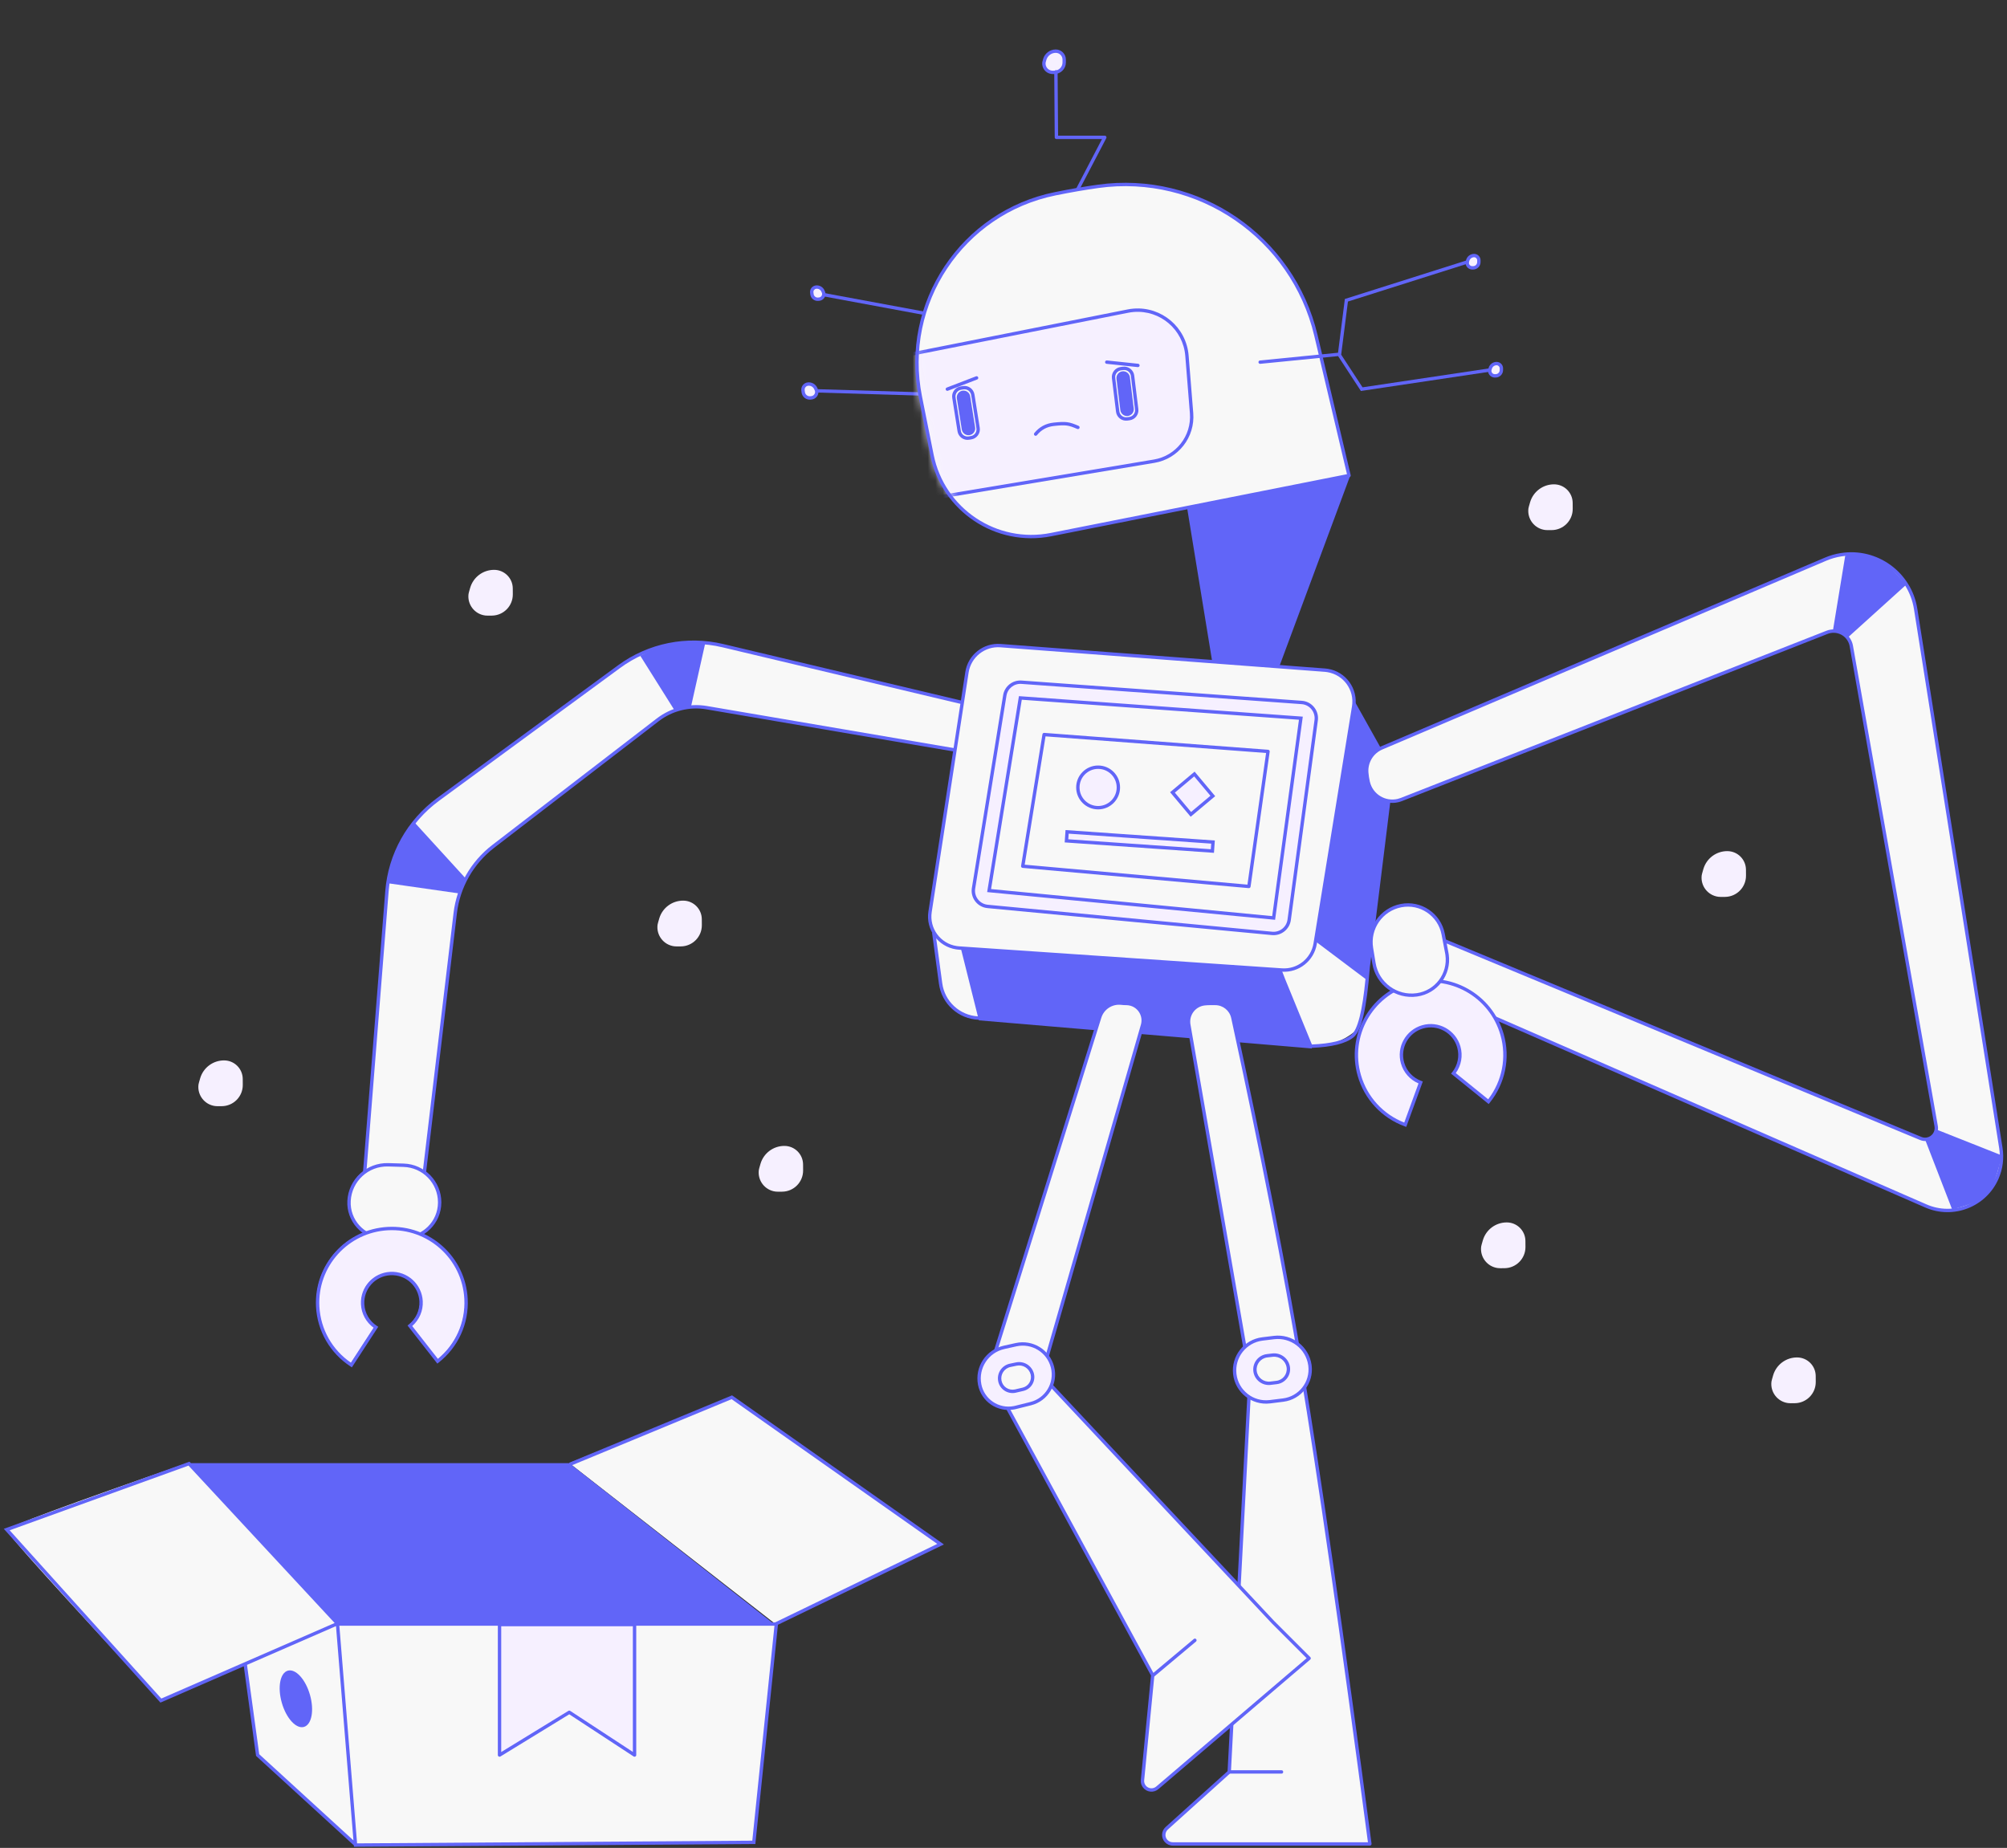 <svg width="265" height="244" viewBox="0 0 265 244" fill="none" xmlns="http://www.w3.org/2000/svg">
<rect x="0" y="0" width="265" height="244" fill="#333333" stroke="none"/>
<path fill-rule="evenodd" clip-rule="evenodd" d="M193.795 34.474C193.906 34.107 194.243 33.855 194.627 33.853C194.629 33.853 194.631 33.853 194.633 33.853C194.982 33.855 195.264 34.139 195.262 34.488C195.261 34.615 195.261 34.689 195.261 34.71C195.261 34.711 195.261 34.713 195.261 34.714C195.261 35.128 194.93 35.466 194.516 35.474L194.404 35.476C194.37 35.477 194.336 35.474 194.302 35.47C193.936 35.421 193.679 35.084 193.729 34.718C193.732 34.692 193.754 34.611 193.795 34.474ZM196.766 48.737C196.877 48.369 197.214 48.117 197.598 48.115C197.6 48.115 197.602 48.115 197.605 48.115C197.954 48.117 198.235 48.401 198.233 48.75C198.233 48.877 198.232 48.951 198.232 48.972C198.232 48.973 198.232 48.975 198.232 48.977C198.232 49.39 197.901 49.728 197.487 49.736L197.375 49.738C197.341 49.739 197.307 49.737 197.273 49.732C196.907 49.683 196.651 49.346 196.7 48.98C196.703 48.954 196.726 48.873 196.766 48.737ZM108.544 38.347C108.598 38.472 108.629 38.547 108.635 38.572C108.729 38.932 108.511 39.301 108.15 39.394C108.119 39.402 108.087 39.408 108.055 39.411L107.928 39.425C107.515 39.47 107.142 39.174 107.093 38.761C107.091 38.74 107.082 38.669 107.067 38.548C107.024 38.193 107.276 37.87 107.631 37.827C108.017 37.779 108.388 37.991 108.544 38.347ZM107.598 51.226C107.66 51.368 107.695 51.454 107.703 51.482C107.809 51.895 107.561 52.316 107.148 52.422C107.112 52.431 107.076 52.438 107.039 52.442L106.895 52.458C106.422 52.509 105.996 52.171 105.94 51.699C105.937 51.675 105.927 51.594 105.91 51.455C105.861 51.05 106.149 50.681 106.554 50.631C106.995 50.577 107.42 50.819 107.598 51.226ZM137.962 7.777C138.154 7.136 138.743 6.697 139.412 6.697C140.028 6.697 140.526 7.195 140.526 7.811C140.526 8.023 140.526 8.146 140.527 8.182C140.529 8.899 139.954 9.485 139.237 9.495L139.023 9.498C138.967 9.498 138.911 9.495 138.855 9.488C138.218 9.404 137.769 8.82 137.852 8.182C137.858 8.138 137.895 8.003 137.962 7.777Z" fill="#F6F0FF"/>
<path fill-rule="evenodd" clip-rule="evenodd" d="M123.303 122.991C123.99 128.356 124.535 131.427 124.937 132.202C125.541 133.365 128.652 134.43 129.246 134.43C129.642 134.43 144.3 135.668 173.221 138.144C175.4 138.144 177.281 137.501 178.866 136.213C179.505 135.694 179.44 134.951 179.757 133.836C180.07 132.736 180.367 130.408 180.649 126.854L173.221 122.991H123.303Z" fill="#F8F8F8"/>
<path d="M107.719 37.689C107.242 37.748 106.903 38.181 106.961 38.658C106.976 38.779 106.985 38.85 106.987 38.871C107.051 39.405 107.533 39.789 108.068 39.73L108.194 39.717C108.237 39.712 108.28 39.704 108.322 39.693C108.802 39.569 109.09 39.08 108.966 38.599C108.956 38.557 108.924 38.481 108.863 38.341C108.668 37.895 108.203 37.63 107.719 37.689ZM108.455 38.52C108.503 38.63 108.533 38.703 108.535 38.711C108.597 38.953 108.452 39.199 108.21 39.262C108.189 39.267 108.168 39.271 108.146 39.273L108.02 39.287C107.728 39.319 107.464 39.11 107.43 38.818C107.427 38.797 107.419 38.726 107.404 38.604C107.375 38.372 107.541 38.16 107.773 38.131C108.061 38.096 108.339 38.254 108.455 38.52ZM106.643 50.493C106.115 50.558 105.74 51.038 105.805 51.566C105.821 51.704 105.831 51.785 105.834 51.808C105.905 52.402 106.44 52.828 107.034 52.763L107.179 52.747C107.226 52.742 107.273 52.733 107.319 52.721C107.851 52.584 108.171 52.042 108.034 51.51C108.022 51.465 107.986 51.377 107.917 51.22C107.7 50.722 107.181 50.427 106.643 50.493ZM107.509 51.398C107.565 51.526 107.599 51.61 107.602 51.621C107.678 51.915 107.501 52.214 107.208 52.29C107.182 52.297 107.156 52.301 107.13 52.304L106.986 52.32C106.635 52.358 106.318 52.106 106.277 51.756C106.274 51.732 106.264 51.651 106.247 51.511C106.212 51.228 106.414 50.97 106.697 50.935C107.04 50.893 107.37 51.082 107.509 51.398ZM194.632 33.52C194.15 33.523 193.727 33.84 193.588 34.301C193.543 34.453 193.52 34.535 193.514 34.579C193.448 35.067 193.791 35.516 194.279 35.581C194.324 35.587 194.369 35.59 194.415 35.589L194.527 35.587C195.062 35.577 195.49 35.14 195.49 34.605L195.49 34.601C195.49 34.58 195.491 34.506 195.491 34.38C195.494 33.907 195.113 33.523 194.641 33.52C194.637 33.52 194.636 33.52 194.632 33.52ZM193.956 34.638C193.957 34.629 193.979 34.55 194.015 34.429C194.097 34.156 194.349 33.968 194.634 33.966C194.637 33.966 194.637 33.966 194.639 33.966C194.864 33.967 195.047 34.151 195.046 34.377C195.045 34.505 195.045 34.579 195.044 34.6L195.044 34.605C195.044 34.897 194.81 35.136 194.518 35.142L194.406 35.144C194.384 35.144 194.361 35.143 194.338 35.14C194.094 35.107 193.923 34.882 193.956 34.638ZM197.603 47.783C197.122 47.785 196.698 48.102 196.559 48.563C196.514 48.715 196.491 48.797 196.485 48.841C196.42 49.329 196.762 49.778 197.25 49.844C197.295 49.85 197.341 49.852 197.386 49.851L197.498 49.849C198.033 49.839 198.461 49.402 198.461 48.867L198.461 48.863C198.461 48.842 198.462 48.768 198.462 48.642C198.465 48.17 198.084 47.785 197.612 47.783C197.608 47.783 197.608 47.783 197.603 47.783ZM196.927 48.9C196.928 48.892 196.95 48.812 196.986 48.691C197.069 48.418 197.32 48.23 197.606 48.228C197.608 48.228 197.608 48.228 197.61 48.228C197.836 48.23 198.018 48.413 198.017 48.639C198.016 48.767 198.016 48.841 198.016 48.862L198.016 48.867C198.016 49.16 197.782 49.398 197.489 49.404L197.378 49.406C197.355 49.406 197.332 49.405 197.31 49.402C197.065 49.369 196.894 49.144 196.927 48.9ZM137.62 8.212C137.521 8.971 138.056 9.668 138.815 9.767C138.881 9.776 138.948 9.78 139.014 9.779L139.229 9.776C140.068 9.764 140.741 9.079 140.738 8.24C140.738 8.204 140.738 8.081 140.738 7.869C140.738 7.131 140.139 6.532 139.401 6.532C138.633 6.532 137.957 7.037 137.737 7.772C137.665 8.014 137.628 8.15 137.62 8.212ZM139.401 6.978C139.893 6.978 140.292 7.377 140.292 7.869C140.292 8.081 140.292 8.205 140.292 8.242C140.295 8.836 139.818 9.322 139.223 9.33L139.008 9.333C138.963 9.334 138.918 9.331 138.873 9.325C138.358 9.258 137.995 8.785 138.062 8.27C138.066 8.243 138.102 8.11 138.164 7.9C138.328 7.353 138.83 6.978 139.401 6.978Z" fill="#6165F8"/>
<path d="M124.545 47.889L122.663 51.829L107.763 51.382L107.75 51.828L122.94 52.283L125.044 47.877L133.89 47.667L133.88 47.221L124.786 47.437L123.241 41.365L108.626 38.656L108.544 39.095L122.879 41.751L124.441 47.891L124.545 47.889Z" fill="#6165F8"/>
<path fill-rule="evenodd" clip-rule="evenodd" d="M156.73 66.982L178.272 62.823L168.615 88.821H160.296L156.73 66.982Z" fill="#6165F8"/>
<path fill-rule="evenodd" clip-rule="evenodd" d="M129.84 93.427L95.43 85.251C90.681 84.123 85.677 85.137 81.741 88.024L57.838 105.559C53.938 108.421 51.475 112.838 51.093 117.661L47.833 158.795H55.558L60.107 120.58C60.523 117.086 62.33 113.908 65.118 111.763L86.844 95.051C88.682 93.637 91.028 93.054 93.314 93.444L128.948 99.518L129.84 93.427Z" fill="#F8F8F8"/>
<path d="M130.09 93.257L95.482 85.035C90.67 83.891 85.598 84.918 81.61 87.844L57.707 105.38C53.754 108.28 51.259 112.756 50.871 117.643L47.592 159.018H55.756L60.329 120.606C60.738 117.172 62.513 114.048 65.254 111.94L86.98 95.228C88.769 93.851 91.052 93.284 93.277 93.664L129.136 99.776L130.09 93.257ZM128.761 99.26L93.352 93.224C91.004 92.824 88.596 93.422 86.708 94.874L64.983 111.586C62.147 113.768 60.309 117.001 59.886 120.554L55.36 158.572H48.074L51.316 117.678C51.693 112.921 54.122 108.562 57.97 105.739L81.874 88.204C85.756 85.355 90.694 84.355 95.379 85.468L129.59 93.597L128.761 99.26Z" fill="#6165F8"/>
<path fill-rule="evenodd" clip-rule="evenodd" d="M129.115 134.201L126.869 125.219L169.21 128.042L169.694 129.297L173.22 137.916C175.765 137.807 177.505 137.374 178.43 136.633C179.254 135.974 179.892 133.499 180.296 129.262L173.815 124.386L177.084 89.416L184.066 101.895L180.872 127.73C180.872 127.74 180.872 127.751 180.871 127.762C180.47 133.084 179.77 136.132 178.708 136.981C177.686 137.8 175.849 138.254 173.191 138.363L173.221 138.442L129.246 134.728L129.227 134.653C126.551 134.558 124.331 132.548 123.973 129.892L123.069 123.193L123.511 123.134L124.414 129.833C124.738 132.23 126.713 134.056 129.115 134.201Z" fill="#6165F8"/>
<path d="M121.52 52.387L123.062 60.096C124.509 67.329 131.539 72.024 138.774 70.589L178.123 62.786L173.752 44.295C170.68 31.296 158.223 22.768 144.993 24.605C143.239 24.849 141.358 25.174 139.352 25.579C127.033 28.069 119.055 40.063 121.52 52.387Z" fill="#F8F8F8"/>
<mask id="mask0_383_11139" style="mask-type:alpha" maskUnits="userSpaceOnUse" x="121" y="24" width="58" height="47">
<path d="M121.52 52.387L123.062 60.096C124.509 67.329 131.539 72.024 138.774 70.589L178.123 62.786L173.752 44.295C170.68 31.296 158.223 22.768 144.993 24.605C143.239 24.849 141.358 25.174 139.352 25.579C127.033 28.07 119.055 40.063 121.52 52.387Z" fill="white"/>
</mask>
<g mask="url(#mask0_383_11139)">
<path fill-rule="evenodd" clip-rule="evenodd" d="M121.222 66.24L152.386 61.046C155.43 60.538 157.579 57.785 157.332 54.709L156.722 47.113C156.433 43.515 153.282 40.832 149.683 41.121C149.432 41.141 149.181 41.176 148.934 41.225L116.468 47.669L121.222 66.24Z" fill="#F6F0FF"/>
<path d="M121.058 66.345L152.423 61.117C155.582 60.591 157.811 57.734 157.555 54.542L156.945 46.947C156.646 43.226 153.388 40.451 149.666 40.75C149.406 40.771 149.147 40.807 148.891 40.858L116.195 47.348L121.058 66.345ZM116.743 47.693L148.978 41.295C149.217 41.247 149.459 41.214 149.702 41.194C153.178 40.915 156.222 43.507 156.501 46.983L157.111 54.578C157.349 57.539 155.28 60.189 152.35 60.677L121.388 65.838L116.743 47.693Z" fill="#6165F8"/>
</g>
<path d="M139.709 17.913L139.645 9.488C139.645 9.365 139.545 9.265 139.422 9.265C139.299 9.265 139.199 9.365 139.199 9.488L139.263 18.136C139.263 18.259 139.363 18.359 139.486 18.359H145.507L142.111 24.867C142.054 24.976 142.097 25.111 142.206 25.168C142.315 25.225 142.45 25.182 142.506 25.073L146.072 18.239C146.149 18.091 146.042 17.913 145.874 17.913H139.709Z" fill="#6165F8"/>
<path d="M121.301 52.431L122.843 60.14C124.314 67.493 131.461 72.266 138.817 70.808L178.166 63.005C178.29 62.98 178.369 62.858 178.34 62.735L173.969 44.244C170.87 31.133 158.306 22.531 144.962 24.385C143.203 24.629 141.318 24.954 139.308 25.361C126.868 27.875 118.812 39.986 121.301 52.431ZM138.73 70.371C131.616 71.781 124.703 67.165 123.28 60.052L121.738 52.343C119.298 40.139 127.197 28.264 139.396 25.798C141.398 25.393 143.274 25.069 145.024 24.826C158.14 23.005 170.489 31.459 173.535 44.346L177.853 62.613L138.73 70.371Z" fill="#6165F8"/>
<path fill-rule="evenodd" clip-rule="evenodd" d="M127.677 88.763L122.804 120.393C122.454 122.664 124.011 124.788 126.282 125.138C126.398 125.156 126.515 125.169 126.632 125.177L169.262 128.082C171.405 128.228 173.307 126.718 173.651 124.598L178.734 93.303C179.102 91.035 177.562 88.898 175.294 88.53C175.177 88.511 175.059 88.497 174.941 88.488L132.102 85.249C129.936 85.085 128.008 86.616 127.677 88.763Z" fill="#F8F8F8"/>
<path d="M127.457 88.73L122.583 120.359C122.215 122.751 123.855 124.99 126.248 125.358C126.37 125.377 126.493 125.391 126.617 125.399L169.247 128.304C171.505 128.458 173.508 126.868 173.871 124.634L178.953 93.338C179.341 90.949 177.719 88.698 175.33 88.31C175.206 88.29 175.082 88.275 174.958 88.266L132.119 85.027C129.836 84.854 127.805 86.467 127.457 88.73ZM127.897 88.797C128.21 86.765 130.035 85.316 132.085 85.471L174.924 88.71C175.036 88.719 175.148 88.732 175.258 88.75C177.405 89.099 178.862 91.121 178.513 93.267L173.431 124.563C173.105 126.569 171.305 127.998 169.277 127.859L126.647 124.954C126.536 124.947 126.426 124.935 126.315 124.918C124.167 124.587 122.693 122.576 123.024 120.427L127.897 88.797Z" fill="#6165F8"/>
<path fill-rule="evenodd" clip-rule="evenodd" d="M46.012 158.418C45.878 161.002 47.864 163.206 50.448 163.34C50.524 163.344 50.6 163.346 50.677 163.346L53.222 163.354C55.84 163.362 57.969 161.246 57.977 158.628C57.977 158.621 57.977 158.614 57.977 158.607C57.973 155.954 55.862 153.784 53.21 153.707L51.184 153.648C48.45 153.568 46.153 155.687 46.012 158.418Z" fill="#F8F8F8"/>
<path fill-rule="evenodd" clip-rule="evenodd" d="M102.397 214.444L124.195 203.896L96.629 184.496L75.169 193.189" fill="#F8F8F8"/>
<path d="M45.864 158.559C45.724 161.267 47.804 163.575 50.511 163.715C50.591 163.719 50.671 163.722 50.751 163.722L53.297 163.73C56.038 163.738 58.266 161.522 58.275 158.781L58.275 158.759C58.27 155.986 56.064 153.717 53.291 153.637L51.266 153.578C48.411 153.495 46.012 155.707 45.864 158.559ZM46.309 158.583C46.444 155.972 48.64 153.947 51.253 154.023L53.279 154.082C55.81 154.156 57.825 156.227 57.829 158.76L57.829 158.78C57.821 161.275 55.793 163.291 53.298 163.284L50.752 163.276C50.679 163.276 50.607 163.274 50.534 163.27C48.073 163.143 46.181 161.044 46.309 158.583Z" fill="#6165F8"/>
<path fill-rule="evenodd" clip-rule="evenodd" d="M44.565 214.444L21.241 224.609C7.625 209.953 0.84 202.426 0.887 202.027C0.934 201.628 8.957 198.657 24.955 193.113L44.565 214.444Z" fill="#F8F8F8"/>
<path fill-rule="evenodd" clip-rule="evenodd" d="M46.941 243.687L99.533 243.327L102.504 214.506H44.564L32.531 219.706L34.016 231.739L46.941 243.687Z" fill="#F8F8F8"/>
<path fill-rule="evenodd" clip-rule="evenodd" d="M65.958 214.506V231.739L75.169 226.094L83.786 231.739V214.506H65.958Z" fill="#F6F0FF"/>
<path d="M46.721 243.662L33.807 231.85L32.189 220.018L21.183 224.815L0.5 201.868L25.017 193.002L44.72 214.221H102.346L123.757 203.86L96.6 184.748L75.317 193.559L75.15 193.146L96.658 184.244L124.633 203.931L102.719 214.535L99.735 243.487L46.736 243.849L46.721 243.662ZM46.668 243.01L44.363 214.713L32.613 219.833L34.226 231.629L46.668 243.01ZM44.807 214.667L47.147 243.4L99.332 243.044L102.258 214.667H44.807ZM24.891 193.521L1.275 202.061L21.299 224.278L44.188 214.303L24.891 193.521Z" fill="#6165F8"/>
<path d="M83.663 231.926C83.811 232.023 84.008 231.917 84.008 231.739V214.506C84.008 214.383 83.908 214.283 83.785 214.283H65.957C65.834 214.283 65.734 214.383 65.734 214.506V231.739C65.734 231.914 65.925 232.02 66.074 231.929L75.164 226.358L83.663 231.926ZM83.562 214.729V231.327L75.29 225.908C75.218 225.86 75.125 225.859 75.052 225.904L66.18 231.341V214.729H83.562Z" fill="#6165F8"/>
<path d="M125.902 52.717C125.761 51.992 126.235 51.29 126.959 51.149C127.684 51.008 128.386 51.481 128.527 52.206L129.321 56.29C129.462 57.015 128.988 57.717 128.263 57.857C127.539 57.998 126.837 57.525 126.696 56.8L125.902 52.717Z" fill="#F8F8F8"/>
<path d="M146.831 50.094C146.731 49.28 147.31 48.539 148.125 48.439C148.939 48.339 149.68 48.918 149.78 49.732L150.287 53.861C150.387 54.675 149.808 55.416 148.994 55.517C148.179 55.617 147.438 55.037 147.338 54.223L146.831 50.094Z" fill="#F8F8F8"/>
<path d="M148.272 48.42L147.977 48.457C147.244 48.547 146.723 49.214 146.813 49.947L147.356 54.37C147.446 55.103 148.113 55.625 148.846 55.535L149.141 55.498C149.874 55.408 150.395 54.741 150.305 54.008L149.762 49.585C149.672 48.852 149.005 48.331 148.272 48.42ZM148.326 48.863C148.815 48.803 149.259 49.15 149.319 49.639L149.862 54.063C149.922 54.551 149.575 54.996 149.086 55.056L148.791 55.092C148.303 55.152 147.858 54.805 147.798 54.316L147.255 49.892C147.195 49.404 147.542 48.959 148.031 48.899L148.326 48.863ZM148.197 49.028C147.708 49.088 147.36 49.533 147.42 50.022L147.927 54.151C147.987 54.639 148.432 54.987 148.921 54.927C149.409 54.867 149.757 54.422 149.697 53.933L149.19 49.804C149.13 49.316 148.685 48.968 148.197 49.028ZM150.226 48.474C150.349 48.486 150.458 48.398 150.471 48.275C150.484 48.153 150.395 48.043 150.273 48.03L146.158 47.595C146.035 47.582 145.925 47.671 145.912 47.793C145.9 47.916 145.988 48.025 146.111 48.038L150.226 48.474ZM125.166 51.591L129.028 50.106C129.143 50.062 129.2 49.933 129.156 49.818C129.112 49.703 128.983 49.645 128.868 49.69L125.006 51.175C124.891 51.219 124.833 51.348 124.878 51.463C124.922 51.578 125.051 51.636 125.166 51.591ZM136.917 57.461C137.496 56.745 138.243 56.342 139.17 56.244C140.709 56.083 141.052 56.125 142.238 56.64C142.351 56.689 142.482 56.637 142.531 56.524C142.58 56.411 142.529 56.28 142.416 56.231C141.154 55.683 140.734 55.632 139.123 55.801C138.08 55.911 137.225 56.373 136.57 57.181C136.493 57.276 136.508 57.417 136.603 57.494C136.699 57.572 136.839 57.557 136.917 57.461ZM127.137 50.975L126.843 51.022C126.114 51.137 125.616 51.822 125.732 52.552L126.429 56.954C126.545 57.683 127.23 58.181 127.959 58.065L128.252 58.019C128.982 57.903 129.479 57.218 129.364 56.489L128.667 52.087C128.551 51.358 127.866 50.86 127.137 50.975ZM127.207 51.416C127.693 51.339 128.149 51.67 128.226 52.157L128.924 56.559C129.001 57.045 128.669 57.501 128.183 57.578L127.889 57.625C127.403 57.702 126.946 57.37 126.869 56.884L126.172 52.482C126.095 51.996 126.427 51.539 126.913 51.462L127.207 51.416ZM127.083 51.586C126.597 51.663 126.265 52.119 126.342 52.605L126.993 56.714C127.07 57.2 127.527 57.532 128.013 57.455C128.499 57.378 128.831 56.921 128.754 56.435L128.103 52.327C128.026 51.84 127.569 51.508 127.083 51.586Z" fill="#6165F8"/>
<path fill-rule="evenodd" clip-rule="evenodd" d="M102.208 214.444H44.565L24.955 193.199H75.169L102.208 214.444ZM40.132 228.024C39.107 228.318 37.799 226.894 37.211 224.844C36.623 222.793 36.978 220.892 38.003 220.598C39.028 220.304 40.336 221.728 40.924 223.779C41.512 225.83 41.158 227.73 40.132 228.024Z" fill="#6165F8"/>
<path fill-rule="evenodd" clip-rule="evenodd" d="M157.037 135.308L165.121 181.822L162.376 233.968L154.126 241.405C153.638 241.844 153.599 242.596 154.039 243.083C154.264 243.333 154.585 243.476 154.921 243.476H180.946C177.243 215.522 174.246 194.674 171.955 180.931C169.741 167.653 166.708 152.133 162.854 134.372C162.617 133.279 161.65 132.499 160.531 132.499C160.268 132.499 160.015 132.499 159.772 132.499C159.571 132.499 159.352 132.512 159.116 132.538C157.812 132.684 156.872 133.859 157.017 135.164C157.022 135.212 157.029 135.26 157.037 135.308Z" fill="#F8F8F8"/>
<path d="M162.087 233.864L153.905 241.239C153.326 241.761 153.28 242.654 153.802 243.233C154.069 243.529 154.45 243.699 154.85 243.699H180.875C181.009 243.699 181.113 243.58 181.096 243.447C177.392 215.49 174.394 194.64 172.103 180.894C169.889 167.612 166.855 152.089 163 134.325C162.741 133.129 161.683 132.276 160.46 132.276H159.701C159.49 132.276 159.264 132.29 159.02 132.317C157.593 132.476 156.565 133.761 156.724 135.188C156.73 135.241 156.737 135.294 156.746 135.346L164.825 181.836L162.087 233.864ZM162.082 233.956L162.155 233.803L162.087 233.864L162.082 233.956ZM180.62 243.253H154.85C154.576 243.253 154.316 243.137 154.133 242.934C153.775 242.538 153.807 241.927 154.203 241.57L162.453 234.134C162.497 234.094 162.524 234.039 162.527 233.98L165.272 181.834L165.269 181.784L157.185 135.27C157.178 135.226 157.172 135.183 157.167 135.139C157.035 133.957 157.887 132.891 159.069 132.76C159.297 132.735 159.508 132.722 159.701 132.722H160.46C161.473 132.722 162.35 133.429 162.565 134.419C166.418 152.177 169.45 167.693 171.663 180.967C173.947 194.666 176.933 215.428 180.62 243.253Z" fill="#6165F8"/>
<path fill-rule="evenodd" clip-rule="evenodd" d="M163.148 181.345C162.875 179.05 164.511 176.967 166.805 176.689L168.324 176.505C170.624 176.226 172.728 177.833 173.064 180.126C173.068 180.155 173.072 180.184 173.076 180.213C173.354 182.448 171.769 184.485 169.534 184.763L167.792 184.98C167.785 184.981 167.777 184.982 167.769 184.983C165.489 185.254 163.42 183.626 163.148 181.345ZM165.821 180.941C165.944 181.944 166.857 182.658 167.86 182.537L168.673 182.439C169.643 182.322 170.335 181.441 170.218 180.47C170.216 180.453 170.213 180.436 170.211 180.418C170.059 179.413 169.138 178.71 168.128 178.828L167.415 178.912C166.417 179.029 165.703 179.933 165.82 180.931C165.82 180.934 165.821 180.938 165.821 180.941Z" fill="#F6F0FF"/>
<path d="M162.818 181.476C162.53 179.06 164.253 176.866 166.669 176.573L168.188 176.389C170.608 176.096 172.821 177.786 173.175 180.199C173.18 180.23 173.184 180.26 173.188 180.291C173.481 182.648 171.809 184.796 169.453 185.089L167.711 185.307L167.687 185.309C165.284 185.595 163.104 183.879 162.818 181.476ZM163.261 181.424C163.517 183.582 165.475 185.124 167.634 184.867L167.655 184.864L169.398 184.647C171.51 184.384 173.009 182.458 172.746 180.346C172.742 180.319 172.738 180.291 172.734 180.264C172.416 178.09 170.422 176.568 168.241 176.832L166.723 177.016C164.551 177.279 163.002 179.251 163.261 181.424ZM165.489 181.062C165.358 179.942 166.159 178.927 167.28 178.796L167.993 178.712C169.122 178.58 170.152 179.367 170.322 180.49C170.325 180.51 170.328 180.529 170.33 180.549C170.462 181.641 169.683 182.634 168.591 182.766L167.778 182.864C166.652 183 165.629 182.199 165.491 181.073L165.489 181.062ZM167.724 182.421L168.537 182.323C169.385 182.221 169.99 181.45 169.887 180.602C169.886 180.587 169.884 180.572 169.881 180.557C169.748 179.671 168.935 179.05 168.045 179.155L167.331 179.239C166.456 179.341 165.829 180.135 165.932 181.01L165.933 181.019C166.041 181.9 166.843 182.528 167.724 182.421Z" fill="#6165F8"/>
<path fill-rule="evenodd" clip-rule="evenodd" d="M145.098 134.321L130.434 181.324L152.098 221.191L150.749 235.049C150.686 235.702 151.164 236.283 151.817 236.347C152.138 236.378 152.458 236.277 152.704 236.068L172.749 218.963L167.995 214.209L137.435 181.604L150.753 135.354C151.094 134.167 150.409 132.928 149.222 132.586C149.021 132.528 148.813 132.499 148.603 132.499C148.394 132.499 148.178 132.486 147.957 132.461C146.681 132.313 145.48 133.094 145.098 134.321Z" fill="#F8F8F8"/>
<path d="M152.007 221.298L151.981 221.17L151.974 221.238L152.007 221.298ZM150.632 235.027C150.556 235.803 151.124 236.493 151.9 236.569C152.281 236.606 152.661 236.486 152.953 236.237L172.997 219.133C173.096 219.048 173.102 218.897 173.01 218.805L168.256 214.051L137.788 181.544L151.071 135.416C151.447 134.111 150.693 132.748 149.388 132.372C149.167 132.308 148.938 132.276 148.708 132.276C148.507 132.276 148.3 132.264 148.087 132.239C146.704 132.08 145.404 132.926 144.989 134.254L130.326 181.258C130.308 181.315 130.314 181.378 130.342 181.431L151.974 221.238L150.632 235.027ZM152.663 235.898C152.464 236.069 152.204 236.15 151.943 236.125C151.412 236.073 151.024 235.601 151.075 235.07L152.424 221.213C152.429 221.169 152.419 221.124 152.398 221.085L130.779 181.301L145.415 134.387C145.765 133.263 146.866 132.547 148.036 132.682C148.265 132.709 148.489 132.722 148.708 132.722C148.896 132.722 149.084 132.748 149.265 132.8C150.333 133.108 150.95 134.224 150.643 135.293L137.325 181.542C137.303 181.617 137.323 181.699 137.376 181.756L167.936 214.361L172.525 218.95L152.663 235.898Z" fill="#6165F8"/>
<path fill-rule="evenodd" clip-rule="evenodd" d="M129.322 182.717C128.893 180.479 130.321 178.306 132.545 177.813L134.128 177.462C136.278 176.986 138.415 178.311 138.945 180.448C139.471 182.571 138.178 184.719 136.056 185.248L134.065 185.745C133.996 185.762 133.928 185.777 133.858 185.79C131.757 186.194 129.726 184.818 129.322 182.717ZM131.991 182.263C132.181 183.187 133.084 183.782 134.008 183.592C134.023 183.589 134.038 183.586 134.054 183.582L135.042 183.351C135.932 183.142 136.485 182.251 136.276 181.361C136.273 181.346 136.269 181.332 136.265 181.317C136.023 180.395 135.101 179.824 134.167 180.018L133.356 180.187C132.406 180.384 131.796 181.313 131.991 182.263Z" fill="#F6F0FF"/>
<path d="M129.134 182.851C128.681 180.495 130.185 178.207 132.527 177.688L134.11 177.337C136.378 176.834 138.633 178.232 139.192 180.487C139.747 182.729 138.382 184.998 136.14 185.557L134.149 186.053C134.077 186.071 134.004 186.087 133.931 186.101C131.709 186.528 129.561 185.073 129.134 182.851ZM129.572 182.767C129.952 184.747 131.866 186.044 133.847 185.664C133.912 185.651 133.977 185.637 134.041 185.621L136.032 185.124C138.035 184.625 139.256 182.598 138.759 180.594C138.259 178.574 136.239 177.322 134.207 177.772L132.624 178.123C130.517 178.59 129.165 180.648 129.572 182.767ZM131.803 182.4C131.583 181.33 132.271 180.283 133.341 180.061L134.152 179.892C135.202 179.674 136.239 180.316 136.511 181.353C136.516 181.369 136.52 181.386 136.524 181.402C136.76 182.412 136.134 183.423 135.124 183.66L134.135 183.891C134.118 183.895 134.1 183.899 134.083 183.903C133.039 184.117 132.018 183.445 131.803 182.4ZM132.24 182.311C132.405 183.114 133.19 183.631 133.993 183.466C134.007 183.463 134.02 183.461 134.033 183.457L135.022 183.226C135.792 183.045 136.27 182.274 136.09 181.504C136.087 181.491 136.084 181.479 136.08 181.466C135.868 180.659 135.06 180.159 134.243 180.329L133.432 180.497C132.603 180.669 132.069 181.481 132.24 182.311Z" fill="#6165F8"/>
<path fill-rule="evenodd" clip-rule="evenodd" d="M100.417 153.66C100.832 152.258 102.123 151.299 103.585 151.308C104.935 151.315 106.028 152.408 106.036 153.758C106.038 154.198 106.04 154.456 106.041 154.532C106.041 154.534 106.041 154.536 106.041 154.537C106.053 156.079 104.813 157.339 103.271 157.35L102.729 157.355C102.616 157.356 102.503 157.349 102.39 157.335C101 157.158 100.016 155.888 100.193 154.498C100.204 154.405 100.279 154.126 100.417 153.66ZM87.046 121.273C87.461 119.871 88.752 118.912 90.215 118.921C91.564 118.929 92.657 120.021 92.665 121.371C92.668 121.811 92.669 122.069 92.67 122.145C92.67 122.147 92.67 122.149 92.67 122.151C92.682 123.692 91.442 124.952 89.9 124.964L89.359 124.968C89.245 124.969 89.132 124.962 89.019 124.948C87.629 124.771 86.645 123.501 86.822 122.111C86.834 122.018 86.909 121.739 87.046 121.273ZM224.913 114.736C225.328 113.335 226.619 112.375 228.081 112.384C229.431 112.392 230.524 113.484 230.532 114.834C230.535 115.274 230.536 115.532 230.537 115.608C230.537 115.61 230.537 115.612 230.537 115.614C230.549 117.155 229.309 118.415 227.767 118.427L227.226 118.431C227.112 118.432 226.999 118.425 226.887 118.411C225.496 118.234 224.512 116.964 224.689 115.574C224.701 115.481 224.775 115.202 224.913 114.736ZM195.795 163.762C196.209 162.361 197.501 161.401 198.963 161.41C200.313 161.418 201.405 162.51 201.413 163.86C201.416 164.3 201.418 164.558 201.418 164.634C201.419 164.636 201.419 164.638 201.419 164.64C201.431 166.181 200.19 167.441 198.649 167.453L198.107 167.457C197.994 167.458 197.881 167.451 197.768 167.437C196.378 167.26 195.394 165.99 195.57 164.6C195.582 164.507 195.657 164.228 195.795 163.762ZM234.124 181.59C234.539 180.188 235.83 179.229 237.292 179.238C238.642 179.245 239.735 180.338 239.743 181.688C239.745 182.128 239.747 182.386 239.748 182.462C239.748 182.464 239.748 182.465 239.748 182.467C239.76 184.009 238.52 185.268 236.978 185.28L236.437 185.285C236.323 185.286 236.21 185.279 236.097 185.265C234.707 185.088 233.723 183.818 233.9 182.428C233.912 182.335 233.986 182.056 234.124 181.59ZM202.034 66.305C202.449 64.903 203.741 63.944 205.203 63.952C206.553 63.96 207.645 65.052 207.653 66.402C207.656 66.842 207.657 67.1 207.658 67.176C207.658 67.178 207.658 67.18 207.658 67.182C207.67 68.724 206.43 69.983 204.889 69.995L204.347 69.999C204.234 70 204.12 69.993 204.008 69.979C202.618 69.803 201.634 68.533 201.81 67.142C201.822 67.05 201.897 66.77 202.034 66.305ZM26.432 142.369C26.847 140.967 28.139 140.008 29.601 140.017C30.951 140.025 32.043 141.117 32.051 142.467C32.054 142.907 32.055 143.165 32.056 143.241C32.056 143.243 32.056 143.245 32.056 143.247C32.068 144.788 30.828 146.048 29.286 146.06L28.745 146.064C28.631 146.065 28.518 146.058 28.406 146.044C27.015 145.867 26.032 144.597 26.208 143.207C26.22 143.114 26.294 142.835 26.432 142.369ZM62.087 77.596C62.502 76.194 63.794 75.235 65.256 75.243C66.606 75.251 67.698 76.343 67.706 77.693C67.709 78.133 67.71 78.391 67.711 78.467C67.711 78.469 67.711 78.471 67.711 78.473C67.723 80.014 66.483 81.274 64.942 81.286L64.4 81.29C64.287 81.291 64.173 81.284 64.061 81.27C62.671 81.094 61.687 79.823 61.863 78.433C61.875 78.341 61.95 78.061 62.087 77.596Z" fill="#F6F0FF"/>
<path fill-rule="evenodd" clip-rule="evenodd" d="M46.256 180.144C43.719 178.491 41.979 175.691 41.809 172.436C41.525 167.028 45.679 162.414 51.087 162.131C56.495 161.847 61.109 166.001 61.392 171.409C61.566 174.725 60.072 177.742 57.643 179.645L53.981 174.965C54.938 174.215 55.526 173.026 55.458 171.72C55.346 169.59 53.529 167.953 51.398 168.065C49.268 168.177 47.631 169.994 47.743 172.125C47.81 173.407 48.495 174.51 49.495 175.161L46.256 180.144Z" fill="#F6F0FF"/>
<path d="M46.461 180.546L46.274 180.424C43.604 178.685 41.895 175.783 41.725 172.541C41.436 167.01 45.684 162.291 51.215 162.001C56.746 161.712 61.464 165.96 61.754 171.491C61.927 174.794 60.475 177.911 57.92 179.914L57.745 180.052L53.808 175.02L53.983 174.883C54.91 174.156 55.438 173.024 55.375 171.825C55.269 169.818 53.557 168.276 51.549 168.381C49.542 168.486 48 170.199 48.105 172.206C48.167 173.383 48.787 174.436 49.756 175.068L49.943 175.189L46.461 180.546ZM46.331 179.926L49.329 175.315C48.347 174.597 47.725 173.475 47.66 172.23C47.542 169.976 49.273 168.054 51.526 167.936C53.779 167.818 55.702 169.549 55.82 171.802C55.886 173.072 55.363 174.274 54.429 175.091L57.819 179.424C60.153 177.506 61.471 174.595 61.309 171.514C61.032 166.229 56.523 162.17 51.238 162.446C45.953 162.723 41.894 167.232 42.171 172.517C42.329 175.54 43.886 178.253 46.331 179.926Z" fill="#6165F8"/>
<path fill-rule="evenodd" clip-rule="evenodd" d="M184.946 105.568L241.144 83.495C242.366 83.015 243.745 83.617 244.225 84.839C244.283 84.986 244.326 85.138 244.354 85.294L255.558 148.696C255.701 149.504 255.162 150.275 254.354 150.418C254.075 150.467 253.788 150.436 253.526 150.327L183.383 121.208V128.339L254.206 159.237C257.816 160.812 262.019 159.162 263.594 155.552C264.137 154.306 264.313 152.931 264.101 151.588L252.851 80.413C252.108 75.712 247.696 72.504 242.995 73.247C242.298 73.357 241.617 73.552 240.968 73.829L182.355 98.755C181.066 99.302 180.27 100.61 180.374 102.006C180.405 102.418 180.467 102.826 180.56 103.232C180.563 103.245 180.566 103.258 180.569 103.271C180.981 105.029 182.739 106.12 184.497 105.708C184.65 105.672 184.8 105.625 184.946 105.568Z" fill="#F8F8F8"/>
<path d="M185.116 105.776L241.314 83.703C242.421 83.268 243.672 83.813 244.107 84.92C244.159 85.054 244.198 85.192 244.223 85.333L255.428 148.735C255.549 149.422 255.091 150.077 254.404 150.198C254.167 150.24 253.922 150.214 253.7 150.121L183.248 120.874V128.485L254.206 159.441C257.928 161.065 262.262 159.364 263.887 155.642C264.447 154.356 264.629 152.938 264.41 151.553L253.16 80.378C252.398 75.556 247.871 72.265 243.049 73.027C242.334 73.14 241.636 73.34 240.97 73.624L182.356 98.55C180.98 99.135 180.129 100.532 180.241 102.023C180.272 102.445 180.336 102.865 180.431 103.282C180.436 103.302 180.436 103.302 180.441 103.322C180.88 105.199 182.759 106.365 184.636 105.925C184.8 105.887 184.96 105.837 185.116 105.776ZM183.694 121.542L253.529 150.533C253.83 150.658 254.16 150.694 254.481 150.637C255.41 150.473 256.031 149.587 255.866 148.658L244.662 85.255C244.632 85.085 244.585 84.918 244.521 84.757C243.996 83.421 242.488 82.763 241.151 83.288L184.953 105.361C184.817 105.414 184.677 105.458 184.535 105.491C182.897 105.875 181.258 104.858 180.875 103.22C180.87 103.201 180.87 103.201 180.866 103.182C180.775 102.787 180.715 102.39 180.685 101.99C180.588 100.689 181.33 99.47 182.53 98.96L241.144 74.034C241.776 73.765 242.44 73.574 243.118 73.467C247.697 72.743 251.996 75.869 252.72 80.448L263.97 151.622C264.175 152.923 264.005 154.256 263.478 155.463C261.952 158.96 257.881 160.558 254.384 159.033L183.694 128.193V121.542Z" fill="#6165F8"/>
<path fill-rule="evenodd" clip-rule="evenodd" d="M185.556 148.492C182.712 147.453 180.387 145.115 179.489 141.982C177.996 136.776 181.006 131.346 186.211 129.853C191.417 128.361 196.847 131.371 198.34 136.576C199.255 139.768 198.477 143.043 196.539 145.444L191.918 141.708C192.682 140.762 192.988 139.471 192.627 138.214C192.039 136.163 189.9 134.978 187.849 135.566C185.799 136.154 184.613 138.293 185.201 140.344C185.555 141.578 186.471 142.499 187.591 142.908L185.556 148.492Z" fill="#F6F0FF"/>
<path d="M185.679 148.799L185.469 148.722C182.477 147.629 180.16 145.186 179.265 142.064C177.738 136.741 180.816 131.187 186.14 129.661C191.464 128.134 197.017 131.212 198.544 136.536C199.456 139.716 198.742 143.08 196.703 145.606L196.563 145.779L191.595 141.762L191.735 141.589C192.475 140.672 192.734 139.451 192.403 138.297C191.849 136.365 189.833 135.247 187.901 135.801C185.969 136.356 184.851 138.371 185.405 140.304C185.73 141.437 186.571 142.323 187.658 142.72L187.867 142.797L185.679 148.799ZM187.298 143.057C186.179 142.578 185.321 141.625 184.977 140.426C184.355 138.257 185.609 135.995 187.778 135.373C189.947 134.751 192.209 136.005 192.831 138.174C193.182 139.397 192.943 140.686 192.217 141.692L196.494 145.151C198.336 142.758 198.966 139.625 198.115 136.659C196.657 131.572 191.35 128.63 186.263 130.089C181.176 131.548 178.234 136.854 179.693 141.942C180.527 144.851 182.655 147.144 185.414 148.225L187.298 143.057Z" fill="#6165F8"/>
<path fill-rule="evenodd" clip-rule="evenodd" d="M187.137 131.429C189.699 131.068 191.483 128.698 191.122 126.135C191.111 126.06 191.099 125.985 191.085 125.91L190.606 123.409C190.114 120.838 187.631 119.152 185.06 119.644C185.053 119.645 185.046 119.646 185.039 119.648C182.436 120.158 180.708 122.644 181.139 125.262L181.467 127.262C181.911 129.961 184.429 131.811 187.137 131.429Z" fill="#F8F8F8"/>
<path d="M187.116 131.582C189.8 131.204 191.669 128.721 191.291 126.037C191.279 125.958 191.266 125.879 191.251 125.8L190.773 123.3C190.258 120.607 187.658 118.842 184.966 119.357L184.944 119.362C182.222 119.895 180.417 122.494 180.867 125.231L181.195 127.23C181.659 130.049 184.288 131.981 187.116 131.582ZM187.054 131.141C184.465 131.506 182.059 129.738 181.635 127.158L181.306 125.158C180.896 122.659 182.544 120.286 185.03 119.799L185.05 119.795C187.5 119.326 189.867 120.933 190.335 123.383L190.813 125.884C190.827 125.955 190.839 126.027 190.849 126.099C191.193 128.539 189.494 130.797 187.054 131.141Z" fill="#6165F8"/>
<path d="M135.01 90.015L172.009 92.688C173.155 92.771 174.016 93.767 173.934 94.913C173.93 94.956 173.926 94.999 173.92 95.042L170.355 121.39C170.205 122.497 169.209 123.288 168.098 123.182L130.536 119.619C129.392 119.511 128.553 118.496 128.661 117.352C128.666 117.307 128.671 117.261 128.679 117.216L132.807 91.757C132.98 90.694 133.936 89.938 135.01 90.015ZM130.735 117.527L168.304 121.142L171.9 94.766L134.86 92.09L130.735 117.527ZM145.012 106.649C143.535 106.649 142.338 105.452 142.338 103.975C142.338 102.498 143.535 101.301 145.012 101.301C146.489 101.301 147.686 102.498 147.686 103.975C147.686 105.452 146.489 106.649 145.012 106.649ZM140.917 109.84L160.183 111.187L160.1 112.372L140.834 111.025L140.917 109.84ZM157.258 107.53L154.827 104.633L157.724 102.202L160.155 105.099L157.258 107.53Z" fill="#F6F0FF"/>
<path fill-rule="evenodd" clip-rule="evenodd" d="M243.64 73.371C245.537 73.198 246.973 73.347 247.948 73.816C248.923 74.286 250.161 75.425 251.662 77.233L243.937 84.216C243.541 83.919 243.243 83.721 243.045 83.622C242.847 83.522 242.501 83.424 242.005 83.325L243.64 73.371ZM84.541 86.589C85.827 85.924 87.011 85.48 88.094 85.256C89.176 85.032 90.86 84.883 93.145 84.81L91.213 93.427L90.173 93.575L89.143 93.913L84.541 86.589ZM51.219 116.623C51.629 114.87 52.035 113.527 52.438 112.591C52.841 111.656 53.594 110.311 54.697 108.554L61.501 116.008L61.026 116.946L60.712 117.984L51.219 116.623ZM264.29 152.555C263.781 155.074 263.137 156.757 262.359 157.606C261.58 158.455 260.045 159.149 257.753 159.686L254.188 150.475C254.73 150.314 255.08 150.156 255.238 150.001C255.396 149.846 255.541 149.558 255.673 149.138L264.29 152.555Z" fill="#6165F8"/>
<path d="M177.087 46.831L179.907 51.142L196.661 48.637L196.727 49.078L179.69 51.625L176.679 47.021L166.409 48.039C166.286 48.052 166.177 47.962 166.165 47.84C166.153 47.717 166.242 47.608 166.365 47.596L176.671 46.574L177.572 39.477L193.655 34.383C193.773 34.346 193.898 34.411 193.935 34.528C193.972 34.646 193.907 34.771 193.79 34.808L177.979 39.816L177.087 46.831Z" fill="#6165F8"/>
<path d="M135.02 114.596C134.891 114.585 134.799 114.466 134.82 114.339L137.642 96.957C137.661 96.842 137.764 96.761 137.879 96.77L167.443 98.999C167.572 99.008 167.665 99.124 167.647 99.252L165.122 117.08C165.105 117.197 164.999 117.281 164.881 117.27L135.02 114.596ZM138.05 97.23L135.298 114.174L164.71 116.808L167.172 99.425L138.05 97.23ZM134.891 89.859L171.89 92.532C173.158 92.623 174.112 93.726 174.021 94.994C174.017 95.042 174.012 95.09 174.006 95.137L170.441 121.486C170.275 122.711 169.172 123.587 167.941 123.47L130.379 119.907C129.113 119.787 128.184 118.663 128.304 117.397C128.309 117.347 128.316 117.296 128.324 117.246L132.452 91.787C132.643 90.61 133.702 89.773 134.891 89.859ZM134.859 90.303C133.9 90.234 133.046 90.909 132.892 91.858L128.764 117.317C128.757 117.358 128.752 117.398 128.748 117.439C128.651 118.46 129.4 119.367 130.421 119.463L167.984 123.026C168.976 123.12 169.866 122.414 169.999 121.426L173.564 95.078C173.569 95.039 173.573 95.001 173.576 94.962C173.65 93.939 172.881 93.05 171.858 92.976L134.859 90.303ZM130.342 117.792L134.538 91.919L172.018 94.626L168.361 121.451L130.342 117.792ZM167.977 120.966L171.512 95.037L134.913 92.393L130.858 117.394L167.977 120.966ZM144.993 106.872C143.393 106.872 142.096 105.575 142.096 103.975C142.096 102.375 143.393 101.078 144.993 101.078C146.593 101.078 147.89 102.375 147.89 103.975C147.89 105.575 146.593 106.872 144.993 106.872ZM144.993 106.426C146.347 106.426 147.445 105.329 147.445 103.975C147.445 102.621 146.347 101.524 144.993 101.524C143.64 101.524 142.542 102.621 142.542 103.975C142.542 105.329 143.64 106.426 144.993 106.426ZM140.692 109.602L160.403 110.98L160.289 112.61L140.578 111.232L140.692 109.602ZM141.054 110.818L159.875 112.134L159.927 111.393L141.105 110.077L141.054 110.818ZM157.212 107.844L154.495 104.606L157.733 101.888L160.451 105.127L157.212 107.844ZM159.823 105.072L157.678 102.516L155.123 104.661L157.267 107.216L159.823 105.072Z" fill="#6165F8"/>
<path d="M165.792 234.191V233.745V234.191ZM165.792 233.745C166.089 233.745 166.089 234.191 165.792 234.191H162.375C162.078 234.191 162.078 233.745 162.375 233.745H165.792H169.209C169.506 233.745 169.506 234.191 169.209 234.191H165.792C165.495 234.191 165.495 233.745 165.792 233.745ZM155.164 219.06L154.878 218.718L155.164 219.06ZM155.164 219.06L152.416 221.362C152.188 221.553 151.902 221.212 152.129 221.021L154.878 218.718L157.626 216.415C157.854 216.224 158.14 216.566 157.912 216.757L155.164 219.06Z" fill="#6165F8"/>
</svg>
